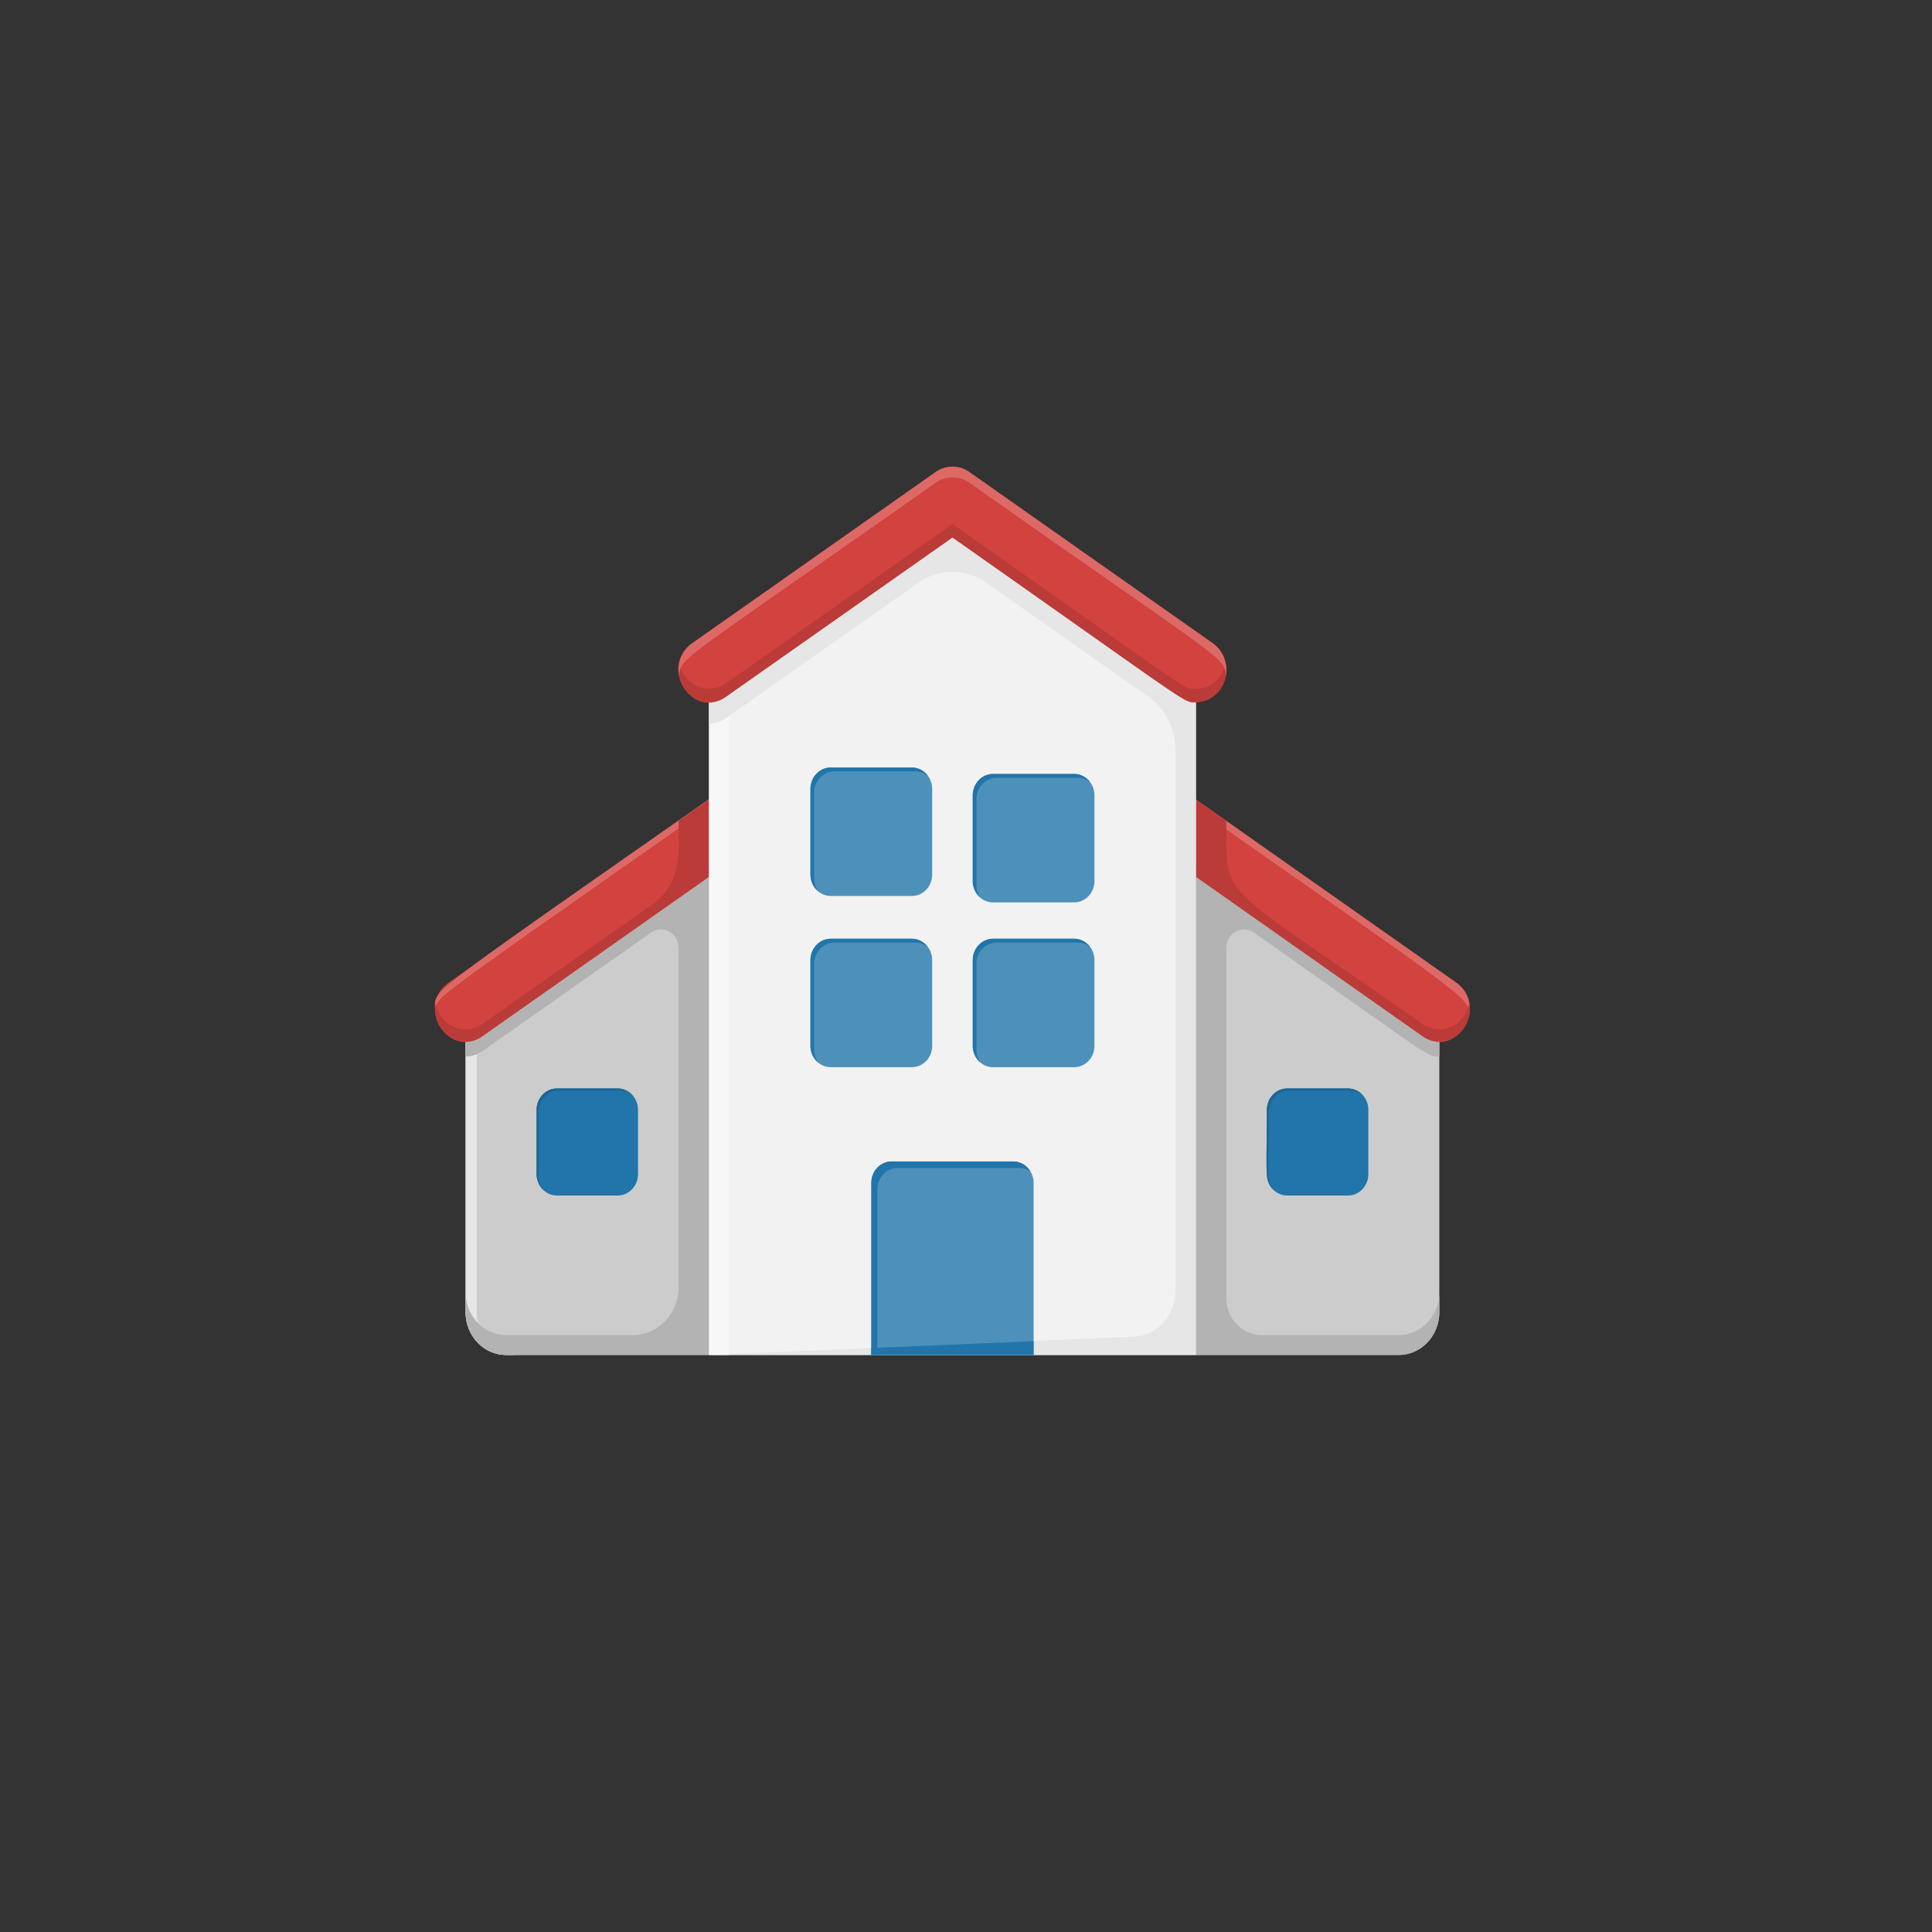 <?xml version="1.0" encoding="UTF-8" standalone="no"?>
<!-- Created with Inkscape (http://www.inkscape.org/) -->

<svg
   xmlns:osb="http://www.openswatchbook.org/uri/2009/osb"
   xmlns:dc="http://purl.org/dc/elements/1.1/"
   xmlns:cc="http://creativecommons.org/ns#"
   xmlns:rdf="http://www.w3.org/1999/02/22-rdf-syntax-ns#"
   xmlns:svg="http://www.w3.org/2000/svg"
   xmlns="http://www.w3.org/2000/svg"
   xmlns:sodipodi="http://sodipodi.sourceforge.net/DTD/sodipodi-0.dtd"
   xmlns:inkscape="http://www.inkscape.org/namespaces/inkscape"
   width="128px"
   height="128px"
   viewBox="0 0 128 128"
   version="1.1"
   id="SVGRoot"
   sodipodi:docname="MenuButton.svg"
   inkscape:export-filename="C:\Users\Matty\Documents\Projects\DawnOfCivilisation\Textures\UI\UI_Building.png"
   inkscape:export-xdpi="384"
   inkscape:export-ydpi="384"
   inkscape:version="0.92.4 (5da689c313, 2019-01-14)">
  <rect x="0" y="0" width="128" height="128" fill="#333333" stroke="none"/>
  <defs
     id="defs3785">
    <linearGradient
       osb:paint="gradient"
       id="linearGradient6134">
      <stop
         id="stop6192"
         offset="0"
         style="stop-color:#000000;stop-opacity:1;" />
      <stop
         id="stop6194"
         offset="1"
         style="stop-color:#000000;stop-opacity:0;" />
    </linearGradient>
    <filter
       style="color-interpolation-filters:sRGB;"
       inkscape:label="Drop Shadow"
       id="filter6771">
      <feFlood
         flood-opacity="0.498"
         flood-color="rgb(0,0,0)"
         result="flood"
         id="feFlood6761" />
      <feComposite
         in="flood"
         in2="SourceGraphic"
         operator="in"
         result="composite1"
         id="feComposite6763" />
      <feGaussianBlur
         in="composite1"
         stdDeviation="0.4"
         result="blur"
         id="feGaussianBlur6765" />
      <feOffset
         dx="0.8"
         dy="0.8"
         result="offset"
         id="feOffset6767" />
      <feComposite
         in="SourceGraphic"
         in2="offset"
         operator="over"
         result="composite2"
         id="feComposite6769" />
    </filter>
    <style
       id="style6834">.cls-1{fill:#ccc;}.cls-2{fill:#e6e6e6;}.cls-3{fill:#b3b3b3;}.cls-4{fill:#d2423f;}.cls-5{fill:#dd6966;}.cls-6{fill:#ba3b38;}.cls-7{fill:#2175aa;}.cls-8{fill:#1d6694;}.cls-9{fill:#f2f2f2;}.cls-10{fill:#f7f7f7;}.cls-11{fill:#4d91bb;}</style>
  </defs>
  <sodipodi:namedview
     id="base"
     pagecolor="#ffffff"
     bordercolor="#666666"
     borderopacity="1.0"
     inkscape:pageopacity="0.0"
     inkscape:pageshadow="2"
     inkscape:zoom="4"
     inkscape:cx="5.963787"
     inkscape:cy="68.138516"
     inkscape:document-units="px"
     inkscape:current-layer="layer3"
     showgrid="false"
     inkscape:window-width="1920"
     inkscape:window-height="1017"
     inkscape:window-x="1272"
     inkscape:window-y="-8"
     inkscape:window-maximized="1"
     inkscape:grid-bbox="true"
     showborder="true"
     borderlayer="false"
     inkscape:pagecheckerboard="true" />
  <g
     inkscape:label="Layer 1"
     inkscape:groupmode="layer"
     id="layer1"
     style="display:none">
    <circle
       id="path3798"
       cx="63.905"
       cy="64.449"
       r="60"
       style="fill:#ffffff;filter:url(#filter6771)" />
    <circle
       id="path3800"
       style="fill:#60c7e2;fill-opacity:1;stroke-width:3.818"
       cy="64.161"
       cx="63.662"
       r="55" />
  </g>
  <g
     inkscape:groupmode="layer"
     id="layer3"
     inkscape:label="Layer 3"
     style="display:inline">
    <g
       style="display:inline"
       id="_18_School_Building"
       data-name="18 School Building"
       transform="matrix(0.672,0,0,0.709,20.095,16.033)">
      <path
         id="path6840"
         d="M 40,104 H 20 a 4,4 0 0 1 -4,-4 V 71.71 l 24,-16 z m 48,0 h 20 a 4,4 0 0 0 4,-4 V 71.71 l -24,-16 z"
         class="cls-1"
         inkscape:connector-curvature="0"
         style="fill:#cccccc" />
      <path
         id="path6842"
         d="M 17.1,100 V 71.71 L 40,56.44 V 55.7 l -24,16 V 100 a 4,4 0 0 0 4,4 h 1.1 a 4,4 0 0 1 -4,-4 z"
         class="cls-2"
         inkscape:connector-curvature="0"
         style="fill:#e6e6e6" />
      <path
         id="path6844"
         d="m 93.72,64.53 c 18,12 17,11.58 18.28,11.58 v -4.4 l -24,-16 V 104 h 20 a 4,4 0 0 0 4,-4 v -1.86 a 4,4 0 0 1 -4,4 H 94.46 A 3.46,3.46 0 0 1 91,98.69 V 66 a 1.75,1.75 0 0 1 2.72,-1.47 z"
         class="cls-3"
         inkscape:connector-curvature="0"
         style="fill:#b3b3b3" />
      <path
         id="path6846"
         d="m 16,71.71 v 4.4 a 3,3 0 0 0 1.66,-0.5 L 34.28,64.53 A 1.75,1.75 0 0 1 37,66 v 31.65 a 4.49,4.49 0 0 1 -4.49,4.49 H 20 a 4,4 0 0 1 -4,-4 V 100 a 4,4 0 0 0 4,4 H 40 V 55.71 Z"
         class="cls-3"
         inkscape:connector-curvature="0"
         style="fill:#b3b3b3" />
      <path
         id="path6848"
         d="M 110.34,74.21 64,43.31 17.66,74.21 c -3.3,2.2 -6.63,-2.79 -3.33,-5 l 48,-32 a 3,3 0 0 1 3.33,0 l 48,32 c 3.28,2.19 -0.01,7.2 -3.32,5 z"
         class="cls-4"
         inkscape:connector-curvature="0"
         style="fill:#d2423f" />
      <path
         id="path6850"
         d="m 62.24,38 a 3,3 0 0 1 3.33,0 c 51.67,34.45 49.29,32.19 49.33,34.44 a 3,3 0 0 0 -1.23,-3.23 l -48,-32 a 3,3 0 0 0 -3.33,0 C 10.3,71.9 13,69.43 13,71.76 13.42,70.14 10.54,72.47 62.24,38 Z"
         class="cls-5"
         inkscape:connector-curvature="0"
         style="fill:#dd6966" />
      <path
         id="path6852"
         d="m 114.94,71.15 a 3,3 0 0 1 -4.61,1.92 C 90,59.5 91,61.76 91,54.1 l -3,-2 v 6.08 l -24,-16 -24,16 V 52.1 l -3,2 c 0,2.61 0.47,5.77 -2.67,7.86 L 17.66,73.07 a 3,3 0 0 1 -4.61,-1.92 3,3 0 0 0 4.61,3.06 L 37,61.31 l 27,-18 46.34,30.89 a 3,3 0 0 0 4.61,-3.06 z"
         class="cls-6"
         inkscape:connector-curvature="0"
         style="fill:#ba3b38" />
      <path
         id="path6854"
         d="m 31,89.1 h -6 a 2,2 0 0 1 -2,-2 v -6 a 2,2 0 0 1 2,-2 h 6 a 2,2 0 0 1 2,2 v 6 a 2,2 0 0 1 -2,2 z m 74,-2 v -6 a 2,2 0 0 0 -2,-2 h -6 a 2,2 0 0 0 -2,2 v 6 a 2,2 0 0 0 2,2 h 6 a 2,2 0 0 0 2,-2 z"
         class="cls-7"
         inkscape:connector-curvature="0"
         style="fill:#2175aa" />
      <path
         id="path6856"
         d="m 23.21,87.31 v -6 a 2,2 0 0 1 2,-2 h 6 A 2,2 0 0 1 32.51,79.8 2,2 0 0 0 31,79.1 h -6 a 2,2 0 0 0 -2,2 v 6 a 2,2 0 0 0 0.7,1.51 2,2 0 0 1 -0.49,-1.3 z"
         class="cls-8"
         inkscape:connector-curvature="0"
         style="fill:#1d6694" />
      <path
         id="path6858"
         d="m 95.21,81.31 a 2,2 0 0 1 2,-2 h 6 a 2,2 0 0 1 1.3,0.49 2,2 0 0 0 -1.51,-0.7 h -6 a 2,2 0 0 0 -2,2 c 0,5.9 -0.3,6.65 0.7,7.51 -0.77,-0.89 -0.49,-1.61 -0.49,-7.3 z"
         class="cls-8"
         inkscape:connector-curvature="0"
         style="fill:#1d6694" />
      <polygon
         id="polygon6860"
         points="88,40 64,24 40,40 40,104 88,104 "
         class="cls-9"
         style="fill:#f2f2f2" />
      <polygon
         id="polygon6862"
         points="42,104 42,40 65,24.67 64,24 40,40 40,104 "
         class="cls-10"
         style="fill:#f7f7f7" />
      <path
         id="path6864"
         d="M 64,24 40,40 v 5 a 3,3 0 0 0 1.66,-0.5 l 19,-12.67 a 6,6 0 0 1 6.66,0 l 16,10.67 a 6,6 0 0 1 2.67,5 V 98 a 4.29,4.29 0 0 1 -4.12,4.29 L 40,104 H 88 V 40 Z"
         class="cls-2"
         inkscape:connector-curvature="0"
         style="fill:#e6e6e6" />
      <path
         id="path6866"
         d="m 88,43 c -1.28,0 0.26,0.77 -24,-15.4 L 41.66,42.5 c -3.3,2.2 -6.63,-2.79 -3.33,-5 l 24,-16 a 3,3 0 0 1 3.33,0 l 24,16 A 3,3 0 0 1 88,43 Z"
         class="cls-4"
         inkscape:connector-curvature="0"
         style="fill:#d2423f" />
      <path
         id="path6868"
         d="m 88,41.76 c -1.28,0 0.26,0.77 -24,-15.4 L 41.66,41.25 a 3,3 0 0 1 -4.59,-1.88 3,3 0 0 0 4.59,3.12 L 64,27.61 C 88.33,43.82 86.75,43 88,43 A 3,3 0 0 0 90.93,39.37 3,3 0 0 1 88,41.76 Z"
         class="cls-6"
         inkscape:connector-curvature="0"
         style="fill:#ba3b38" />
      <path
         id="path6870"
         d="m 62.34,22.5 a 3,3 0 0 1 3.33,0 c 25.83,17.22 25,16.2 25.29,18 a 3,3 0 0 0 -1.29,-3 l -24,-16 a 3,3 0 0 0 -3.33,0 l -24,16 a 3,3 0 0 0 -1.29,3 c 0.29,-1.78 -0.6,-0.74 25.29,-18 z"
         class="cls-5"
         inkscape:connector-curvature="0"
         style="fill:#dd6966" />
      <path
         id="path6872"
         d="m 58,85.92 h 12 a 2,2 0 0 1 2,2 V 104 H 56 V 87.92 a 2,2 0 0 1 2,-2 z"
         class="cls-11"
         inkscape:connector-curvature="0"
         style="fill:#4d91bb" />
      <polygon
         id="polygon6874"
         points="72,104 72,102.71 56,103.35 56,104 "
         class="cls-7"
         style="fill:#2175aa" />
      <path
         id="path6876"
         d="m 56.6,88.53 a 2,2 0 0 1 2,-2 h 12 A 2,2 0 0 1 71.68,86.85 2,2 0 0 0 70,85.92 H 58 a 2,2 0 0 0 -2,2 V 104 h 0.6 z"
         class="cls-7"
         inkscape:connector-curvature="0"
         style="fill:#2175aa" />
      <path
         id="path6878"
         d="m 60,61.11 h -8 a 2,2 0 0 1 -2,-2 v -8 a 2,2 0 0 1 2,-2 h 8 a 2,2 0 0 1 2,2 v 8 a 2,2 0 0 1 -2,2 z m 2,14 v -8 a 2,2 0 0 0 -2,-2 h -8 a 2,2 0 0 0 -2,2 v 8 a 2,2 0 0 0 2,2 h 8 a 2,2 0 0 0 2,-2 z m 16,-15.4 v -8 a 2,2 0 0 0 -2,-2 h -8 a 2,2 0 0 0 -2,2 v 8 a 2,2 0 0 0 2,2 h 8 a 2,2 0 0 0 2,-2 z m 0,15.4 v -8 a 2,2 0 0 0 -2,-2 h -8 a 2,2 0 0 0 -2,2 v 8 a 2,2 0 0 0 2,2 h 8 a 2,2 0 0 0 2,-2 z"
         class="cls-11"
         inkscape:connector-curvature="0"
         style="fill:#4d91bb" />
      <path
         id="path6880"
         d="m 50.78,60.69 a 2,2 0 0 1 -0.42,-1.22 v -8 a 2,2 0 0 1 2,-2 h 8 A 2,2 0 0 1 61.58,49.89 2,2 0 0 0 60,49.11 h -8 a 2,2 0 0 0 -2,2 v 8 a 2,2 0 0 0 0.78,1.58 z"
         class="cls-7"
         inkscape:connector-curvature="0"
         style="fill:#2175aa" />
      <path
         id="path6882"
         d="m 66.78,61.29 a 2,2 0 0 1 -0.42,-1.22 v -8 a 2,2 0 0 1 2,-2 h 8 A 2,2 0 0 1 77.58,50.49 2,2 0 0 0 76,49.71 h -8 a 2,2 0 0 0 -2,2 v 8 a 2,2 0 0 0 0.78,1.58 z"
         class="cls-7"
         inkscape:connector-curvature="0"
         style="fill:#2175aa" />
      <path
         id="path6884"
         d="m 50.36,75.47 v -8 a 2,2 0 0 1 2,-2 h 8 A 2,2 0 0 1 61.58,65.89 2,2 0 0 0 60,65.11 h -8 a 2,2 0 0 0 -2,2 v 8 a 2,2 0 0 0 0.78,1.58 2,2 0 0 1 -0.42,-1.22 z"
         class="cls-7"
         inkscape:connector-curvature="0"
         style="fill:#2175aa" />
      <path
         id="path6886"
         d="m 66.36,75.47 v -8 a 2,2 0 0 1 2,-2 h 8 A 2,2 0 0 1 77.58,65.89 2,2 0 0 0 76,65.11 h -8 a 2,2 0 0 0 -2,2 v 8 a 2,2 0 0 0 0.78,1.58 2,2 0 0 1 -0.42,-1.22 z"
         class="cls-7"
         inkscape:connector-curvature="0"
         style="fill:#2175aa" />
    </g>
  </g>
  <g
     inkscape:groupmode="layer"
     id="layer4"
     inkscape:label="Layer 4"
     style="display:none">
    <g
       style="display:inline"
       id="g7172"
       transform="matrix(2.256,0.421,-0.398,2.13,30.261,23.18)">
      <g
         id="Energy20-0" />
      <g
         id="Energy19-9" />
      <g
         id="Energy18-3" />
      <g
         id="Energy17-9" />
      <g
         id="Energy16-1" />
      <g
         id="Energy15-2" />
      <g
         id="Energy14-4" />
      <g
         id="Energy13-0" />
      <g
         id="Energy12-9" />
      <g
         id="Energy11-8" />
      <g
         id="Energy10-4" />
      <g
         id="Energy09-8" />
      <g
         id="Energy08-8" />
      <g
         id="Energy07-6" />
      <g
         id="Energy06-1" />
      <g
         id="Energy05-3" />
      <g
         id="Energy04-2" />
      <g
         id="Energy03-9" />
      <g
         id="Energy02-9" />
      <g
         id="Energy01-4">
        <g
           id="g7139"
           transform="matrix(1.078,-0.196,0.17,1.054,-2.69,2.635)">
          <path
             id="path7137"
             d="m 26.87,12.49 -10,18 C 16.69,30.81 16.36,31 16,31 15.92,31 15.83,30.99 15.75,30.97 15.31,30.85 15,30.46 15,30 V 19 H 6 C 5.66,19 5.35,18.83 5.16,18.55 4.98,18.27 4.95,17.91 5.08,17.6 l 7,-16 C 12.24,1.24 12.6,1 13,1 h 6 c 0.33,0 0.64,0.16 0.83,0.44 0.18,0.27 0.22,0.62 0.1,0.93 L 16.48,11 H 26 c 0.35,0 0.68,0.19 0.86,0.49 0.18,0.31 0.19,0.69 0.01,1 z"
             inkscape:connector-curvature="0"
             style="fill:#ffb841" />
        </g>
      </g>
    </g>
  </g>
  <g
     inkscape:groupmode="layer"
     id="layer5"
     inkscape:label="Layer 5"
     style="display:none">
    <g
       style="display:inline;fill:#ffffff"
       id="g8054"
       transform="matrix(3.222,0,0,2.833,24.583,30.5)">
      <path
         id="path8038"
         d="M 19,17 H 5 c -1.103,0 -2,0.897 -2,2 0,1.103 0.897,2 2,2 h 14 c 1.103,0 2,-0.897 2,-2 0,-1.103 -0.897,-2 -2,-2 z"
         inkscape:connector-curvature="0"
         style="fill:#ffffff" />
      <path
         id="path8040"
         d="M 19,10 H 5 c -1.103,0 -2,0.897 -2,2 0,1.103 0.897,2 2,2 h 14 c 1.103,0 2,-0.897 2,-2 0,-1.103 -0.897,-2 -2,-2 z"
         inkscape:connector-curvature="0"
         style="fill:#ffffff" />
      <path
         id="path8042"
         d="M 19,3 H 5 C 3.897,3 3,3.897 3,5 3,6.103 3.897,7 5,7 H 19 C 20.103,7 21,6.103 21,5 21,3.897 20.103,3 19,3 Z"
         inkscape:connector-curvature="0"
         style="fill:#ffffff" />
    </g>
  </g>
</svg>
